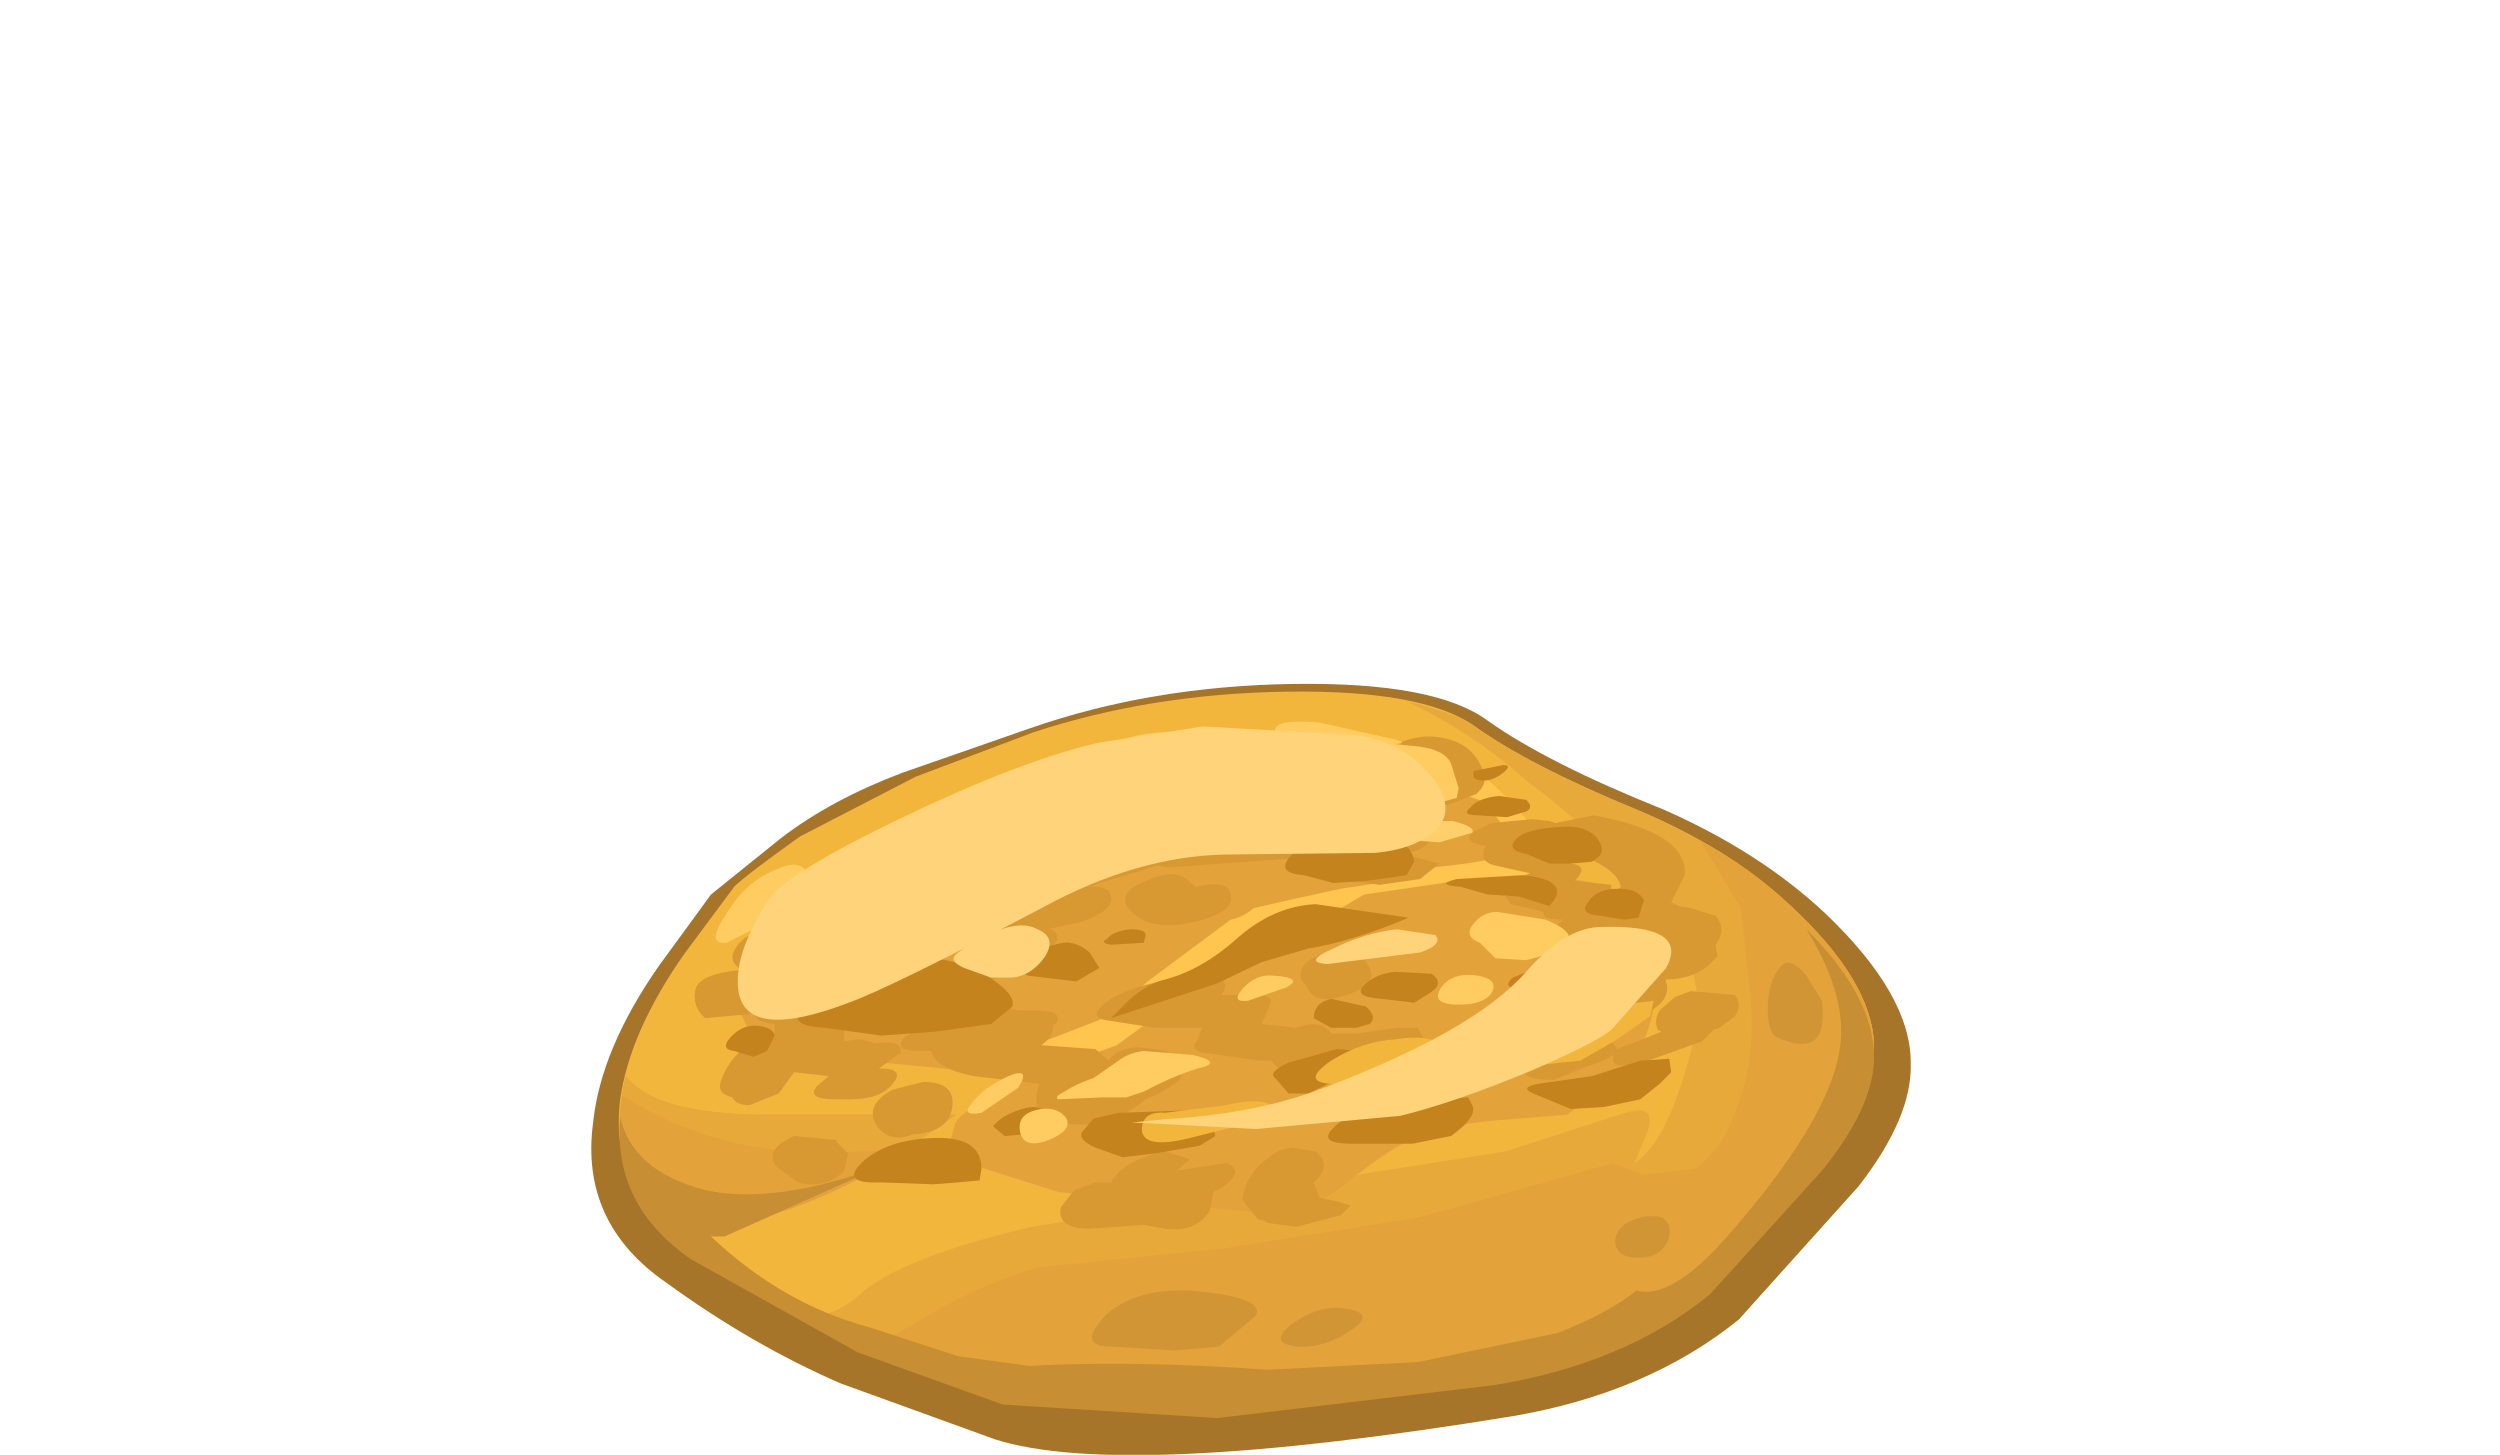 <?xml version="1.0" encoding="UTF-8" standalone="no"?>
<svg xmlns:xlink="http://www.w3.org/1999/xlink" height="37.65px" width="64.7px" xmlns="http://www.w3.org/2000/svg">
  <g transform="matrix(1.0, 0.0, 0.0, 1.0, 0.0, 0.0)">
    <use height="19.95" transform="matrix(1.0, 0.0, 0.0, 1.0, 15.3, 17.7)" width="34.15" xlink:href="#shape0"/>
    <use height="8.95" transform="matrix(0.85, 0.0, 0.0, 0.85, 19.1, 18.8)" width="21.55" xlink:href="#sprite0"/>
    <use height="6.15" transform="matrix(0.85, 0.0, 0.0, 0.85, 29.262, 23.992)" width="16.45" xlink:href="#sprite1"/>
  </g>
  <defs>
    <g id="shape0" transform="matrix(1.0, 0.0, 0.0, 1.0, -15.3, -17.7)">
      <path d="M38.5 18.65 Q40.05 19.75 43.05 20.95 45.55 22.05 47.25 23.65 49.45 25.75 49.45 27.5 49.5 28.9 48.1 30.7 L45.0 34.15 Q42.65 36.05 39.15 36.65 29.05 38.3 25.75 37.25 L21.75 35.8 Q19.45 34.8 17.25 33.2 15.0 31.65 15.35 29.05 15.55 27.15 17.05 25.0 L18.4 23.15 20.2 21.7 Q21.5 20.7 23.35 20.0 L26.65 18.85 Q29.8 17.75 33.5 17.7 37.15 17.65 38.5 18.65" fill="#a6752a" fill-rule="evenodd" stroke="none"/>
      <path d="M33.3 17.9 Q36.75 17.85 38.1 18.75 39.55 19.8 42.35 20.95 44.75 21.95 46.35 23.45 48.45 25.4 48.5 27.05 48.5 28.35 47.15 30.0 L44.25 33.2 Q42.05 35.0 38.65 35.55 L25.95 36.1 22.2 34.75 17.9 32.35 Q15.75 30.85 16.05 28.45 16.3 26.7 17.7 24.7 L19.0 22.95 Q19.3 22.65 20.7 21.65 L23.7 20.1 26.75 18.95 Q29.8 17.95 33.3 17.9" fill="#f2b63d" fill-rule="evenodd" stroke="none"/>
      <path d="M17.15 31.7 Q15.6 30.15 16.2 27.85 16.95 28.85 19.9 28.85 L24.75 28.85 22.25 30.5 Q19.25 32.05 17.15 31.7" fill="#e3a33a" fill-rule="evenodd" stroke="none"/>
      <path d="M42.35 20.95 Q44.75 21.95 46.35 23.45 48.45 25.4 48.5 27.05 48.5 28.35 47.15 30.0 L44.25 33.2 Q42.05 35.0 38.65 35.55 L25.95 36.1 Q22.85 35.1 20.85 34.1 21.65 34.05 22.25 33.5 23.3 32.55 26.7 31.75 L33.55 30.65 38.95 29.8 41.9 28.85 Q42.9 28.5 42.65 29.25 L42.3 30.1 Q43.2 29.55 43.85 26.85 44.6 24.05 39.5 20.2 38.1 18.95 36.4 18.15 37.5 18.4 38.1 18.75 39.55 19.8 42.35 20.95" fill="#e8a93b" fill-rule="evenodd" stroke="none"/>
      <path d="M21.95 29.8 Q18.7 30.0 16.1 28.35 L16.2 27.85 Q16.95 28.85 19.9 28.85 L24.75 28.85 23.45 29.75 21.95 29.8" fill="#e8a93b" fill-rule="evenodd" stroke="none"/>
      <path d="M46.35 23.45 Q48.45 25.4 48.5 27.05 48.5 28.35 47.15 30.0 L44.25 33.2 Q42.05 35.0 38.65 35.55 L25.95 36.1 22.55 34.9 24.35 33.85 Q25.65 33.15 26.85 32.8 L31.7 32.3 36.75 31.5 41.75 30.1 42.5 30.4 43.85 30.25 Q44.6 29.75 44.95 28.65 45.45 27.4 45.3 25.75 L45.05 23.5 44.0 21.75 Q45.3 22.45 46.35 23.45" fill="#e3a33a" fill-rule="evenodd" stroke="none"/>
      <path d="M46.75 24.05 Q48.55 25.85 48.5 27.45 48.45 28.7 47.15 30.3 L44.25 33.5 Q42.05 35.3 38.65 35.85 L31.5 36.7 25.95 36.35 22.2 35.0 17.9 32.6 Q15.85 31.2 16.05 28.9 16.35 30.3 18.25 30.8 20.05 31.2 22.9 30.15 L18.75 32.0 18.4 32.0 Q20.25 33.75 22.5 34.35 L24.8 35.1 26.65 35.35 Q29.35 35.2 32.8 35.45 L36.7 35.25 40.3 34.5 Q41.6 34.0 42.35 33.4 43.25 33.65 44.7 32.0 47.65 28.65 47.65 26.7 47.65 25.5 46.75 24.05" fill="#c78e33" fill-rule="evenodd" stroke="none"/>
      <path d="M33.9 18.95 L37.15 19.5 Q38.25 19.7 39.45 21.15 40.6 22.45 40.6 23.2 L41.25 24.35 Q41.9 25.2 41.75 26.0 41.55 26.95 39.9 27.5 L36.2 28.4 32.35 29.2 28.8 29.4 Q27.4 29.2 29.3 28.05 30.5 27.3 31.75 26.85 L27.35 27.7 24.85 27.65 21.2 26.6 Q19.1 25.9 19.65 24.5 20.0 23.4 21.6 22.45 23.95 21.1 29.75 19.35 L33.9 18.95" fill="#ffc54f" fill-rule="evenodd" stroke="none"/>
      <path d="M33.85 20.2 Q34.75 20.9 33.0 21.5 31.85 21.85 30.8 22.5 L28.9 23.65 26.5 24.45 23.75 25.15 21.5 25.25 Q20.7 24.9 21.0 24.25 21.3 23.6 22.3 22.95 23.35 22.25 24.35 21.95 L26.8 21.0 29.1 20.2 Q32.85 19.5 33.85 20.2" fill="#ffcc63" fill-rule="evenodd" stroke="none"/>
      <path d="M35.75 25.15 L39.45 24.7 39.8 25.2 Q40.0 25.55 39.6 25.75 L38.4 26.35 36.7 26.8 34.85 26.9 32.7 27.55 31.0 28.1 Q30.1 28.25 31.6 27.35 31.9 27.2 33.55 26.2 35.1 25.3 35.75 25.15" fill="#ffcc63" fill-rule="evenodd" stroke="none"/>
      <path d="M30.75 33.4 Q32.75 33.55 32.5 34.05 L31.55 34.85 30.4 34.95 28.75 34.85 Q27.85 34.85 28.6 34.05 29.35 33.35 30.75 33.4" fill="#d19536" fill-rule="evenodd" stroke="none"/>
      <path d="M34.7 33.85 Q35.65 33.95 35.0 34.4 34.3 34.9 33.55 34.85 32.8 34.75 33.45 34.25 34.1 33.8 34.7 33.85" fill="#d19536" fill-rule="evenodd" stroke="none"/>
      <path d="M42.5 31.5 Q43.3 31.35 43.2 32.0 43.05 32.55 42.4 32.55 41.8 32.55 41.8 32.1 41.85 31.65 42.5 31.5" fill="#d19536" fill-rule="evenodd" stroke="none"/>
      <path d="M47.15 25.9 Q47.35 27.45 46.0 26.85 45.75 26.75 45.75 26.1 45.75 25.45 46.05 25.05 46.3 24.7 46.75 25.25 L47.15 25.9" fill="#d19536" fill-rule="evenodd" stroke="none"/>
      <path d="M37.45 20.4 L38.4 20.75 38.85 21.3 39.15 21.95 Q39.15 22.25 37.05 22.45 L36.3 22.65 35.7 22.85 34.7 23.0 33.55 23.25 32.45 23.5 Q32.15 23.75 31.85 23.8 L29.7 25.4 28.7 26.3 27.15 26.9 Q26.5 27.0 26.3 27.4 26.2 27.75 25.4 27.75 L22.35 27.45 20.3 27.2 19.5 26.9 19.15 26.2 Q18.95 25.8 19.25 25.65 L19.65 25.35 20.25 24.1 21.4 23.05 Q22.35 22.35 23.0 22.15 L25.95 20.85 28.95 19.6 30.35 19.5 31.7 19.45 34.65 20.05 36.25 20.1 37.45 20.4" fill="#e3a33a" fill-rule="evenodd" stroke="none"/>
      <path d="M42.9 24.9 Q42.9 26.9 41.9 27.9 L40.55 28.85 38.65 29.0 Q37.25 29.15 36.6 29.45 36.0 29.7 34.8 30.65 33.85 31.45 32.65 31.4 L29.8 31.1 27.4 30.85 25.65 30.3 Q24.65 30.0 24.55 29.7 L24.7 29.15 Q24.75 28.55 28.9 27.05 L30.0 26.25 31.25 25.55 33.2 24.4 35.3 23.15 37.7 22.8 40.4 22.7 41.55 22.9 42.05 23.5 Q42.9 24.0 42.9 24.9" fill="#e3a33a" fill-rule="evenodd" stroke="none"/>
      <path d="M35.8 20.55 L35.25 20.5 35.2 20.7 35.2 20.85 35.5 20.85 35.55 20.8 35.8 20.55 M37.35 19.1 Q38.15 19.25 38.4 20.0 38.5 20.3 38.2 20.55 L37.55 20.8 36.9 21.0 36.75 21.0 37.1 21.5 Q37.05 22.0 36.3 22.1 L37.25 22.35 36.75 22.75 35.7 22.9 34.35 22.7 34.1 22.65 34.25 22.35 35.0 22.1 34.6 22.05 33.7 22.2 30.2 22.45 29.95 22.4 28.15 22.95 28.1 22.95 Q28.7 22.9 28.75 23.2 28.85 23.55 28.0 23.85 L27.1 24.05 Q27.4 24.05 27.35 24.35 L27.05 24.7 25.6 25.4 Q25.15 25.6 25.2 25.7 L25.75 25.85 26.0 26.05 26.35 26.15 26.8 26.15 Q27.5 26.15 27.35 26.45 L27.25 26.55 Q27.3 26.8 26.95 27.05 L28.35 27.15 28.7 27.45 Q28.85 27.15 29.45 27.1 L30.2 27.2 30.45 27.55 Q30.7 27.85 30.4 28.05 L30.0 28.3 29.65 28.45 Q29.0 29.0 28.1 29.1 26.5 29.15 26.9 28.05 L25.2 27.85 Q24.2 27.65 24.1 27.2 L23.8 27.2 Q23.1 27.2 23.4 26.85 L23.95 26.5 Q23.0 25.95 23.75 25.35 L25.2 24.65 24.95 24.5 24.8 24.15 25.1 23.85 27.8 23.0 27.9 22.95 Q27.4 22.95 27.25 22.65 L27.05 22.7 26.5 23.1 Q25.9 23.3 25.15 23.8 L24.15 24.1 Q24.6 24.3 24.2 24.65 23.7 25.05 23.0 24.95 L22.65 24.9 Q22.25 24.65 22.8 24.35 23.25 24.0 23.7 24.05 L23.9 23.8 24.45 23.5 23.95 23.2 Q23.9 22.95 24.45 22.7 L26.1 22.15 27.75 21.55 29.05 20.75 30.4 20.05 Q31.15 19.8 31.25 20.2 31.3 20.6 30.6 20.85 L30.25 21.0 31.15 20.95 Q31.95 20.95 31.85 21.6 L33.0 21.5 33.0 21.4 33.15 21.25 Q33.2 20.95 33.55 20.7 L33.6 20.6 33.75 20.4 32.65 20.35 Q32.15 20.25 32.55 19.95 33.1 19.55 33.7 19.6 L35.55 19.8 35.95 19.35 Q36.7 18.95 37.35 19.1" fill="#d99932" fill-rule="evenodd" stroke="none"/>
      <path d="M32.65 26.5 L33.55 26.6 Q34.2 26.35 34.45 26.75 L35.1 26.75 36.15 26.6 36.7 26.6 36.9 27.0 Q36.75 27.5 35.95 27.6 L34.35 27.9 Q33.3 28.0 32.9 27.45 L32.6 27.45 31.2 27.25 Q30.75 27.2 31.0 26.9 L31.1 26.6 29.9 26.6 28.6 26.4 Q28.1 26.3 28.75 25.85 29.75 25.3 31.2 25.3 31.95 25.3 31.6 25.75 L32.55 25.75 Q33.0 25.75 32.85 26.05 L32.65 26.5" fill="#d99932" fill-rule="evenodd" stroke="none"/>
      <path d="M35.45 25.05 Q35.65 25.5 34.85 25.75 34.0 26.05 33.8 25.5 L33.7 25.4 Q33.5 24.9 34.35 24.65 35.15 24.4 35.35 24.9 L35.45 25.05" fill="#d99932" fill-rule="evenodd" stroke="none"/>
      <path d="M41.25 21.1 Q43.7 21.55 43.6 22.65 L43.25 23.35 43.45 23.45 43.75 23.5 44.4 23.7 Q44.7 24.05 44.4 24.45 L44.45 24.75 44.2 25.0 Q43.75 25.35 43.1 25.35 43.3 25.85 42.65 26.2 L41.65 26.15 41.55 26.2 40.9 26.75 Q40.2 26.95 40.05 27.1 L38.85 27.2 Q38.6 27.05 38.65 26.75 L38.95 26.35 Q39.6 25.8 40.6 25.6 L40.8 25.6 40.85 25.45 Q40.9 25.2 41.45 25.05 L42.3 24.95 42.7 25.0 42.75 25.0 42.9 24.85 43.1 24.65 43.05 24.6 42.35 24.4 42.05 24.7 Q40.1 25.7 39.8 24.55 L40.1 24.15 40.45 23.8 Q39.9 23.8 39.95 23.6 L39.1 23.4 38.95 23.2 39.45 22.65 39.6 22.6 38.7 22.4 Q38.25 22.3 38.45 21.9 L38.1 21.8 Q37.9 21.65 38.2 21.5 L38.6 21.3 39.65 21.2 40.1 21.25 40.25 21.3 41.25 21.1 M41.7 22.9 L41.7 22.95 41.7 23.05 41.65 23.3 41.5 23.4 41.95 22.95 Q41.85 22.5 40.95 22.15 L40.65 22.35 Q41.15 22.4 40.75 22.8 L41.7 22.9" fill="#d99932" fill-rule="evenodd" stroke="none"/>
      <path d="M23.9 28.0 Q24.7 28.0 24.65 28.6 24.6 29.25 23.75 29.35 L23.65 29.35 Q23.05 29.6 22.7 29.15 22.35 28.6 23.1 28.2 L23.9 28.0" fill="#d99932" fill-rule="evenodd" stroke="none"/>
      <path d="M19.55 26.15 L19.35 26.25 18.25 26.35 Q17.9 26.05 18.0 25.6 18.1 25.2 19.2 25.1 18.85 24.9 19.0 24.6 19.3 24.05 20.1 24.05 L20.3 24.05 20.75 24.25 20.8 24.65 Q20.5 25.2 19.7 25.2 L19.6 25.2 19.7 25.3 19.8 25.7 Q20.2 25.3 20.65 25.3 21.4 25.3 21.1 25.75 21.7 25.6 21.95 25.9 22.25 26.25 21.75 26.55 L21.85 26.7 21.85 26.95 22.15 26.9 22.3 26.9 22.65 27.0 Q23.4 26.9 23.3 27.25 L22.75 27.65 Q23.45 27.65 23.1 28.05 22.8 28.45 22.0 28.45 L21.6 28.45 Q20.85 28.45 21.15 28.1 L21.45 27.85 20.55 27.75 20.15 28.3 19.4 28.6 Q19.05 28.6 18.95 28.4 18.55 28.3 18.65 28.0 18.95 27.1 19.95 26.75 L20.05 26.75 20.05 26.5 Q19.45 26.45 19.55 26.15" fill="#d99932" fill-rule="evenodd" stroke="none"/>
      <path d="M21.65 29.55 L21.95 29.85 21.85 30.3 Q21.35 30.8 20.65 30.6 L20.1 30.2 Q19.75 29.75 20.55 29.4 L21.65 29.5 21.65 29.55" fill="#d99932" fill-rule="evenodd" stroke="none"/>
      <path d="M32.85 29.95 Q33.05 29.75 33.45 29.7 L34.05 29.8 Q34.5 30.15 34.0 30.6 L34.15 31.0 34.65 31.1 34.95 31.2 34.7 31.45 33.55 31.75 32.8 31.65 32.75 31.6 32.55 31.55 32.15 31.05 Q32.25 30.35 32.85 29.95" fill="#d99932" fill-rule="evenodd" stroke="none"/>
      <path d="M31.75 30.1 Q32.25 30.3 31.6 30.75 L31.4 30.85 31.35 31.15 31.3 31.35 Q30.95 31.9 30.15 31.8 L29.6 31.7 28.2 31.8 Q27.35 31.8 27.45 31.25 L27.8 30.8 28.35 30.6 28.75 30.6 Q29.1 30.0 30.15 29.8 L30.8 30.0 30.45 30.3 30.75 30.25 31.75 30.1" fill="#d99932" fill-rule="evenodd" stroke="none"/>
      <path d="M30.95 22.95 Q31.8 22.75 31.85 23.15 31.95 23.55 31.15 23.8 29.75 24.2 29.2 23.5 28.9 23.1 29.65 22.8 30.45 22.45 30.75 22.8 L30.95 22.95" fill="#d99932" fill-rule="evenodd" stroke="none"/>
      <path d="M42.9 26.65 Q42.8 26.4 42.95 26.15 L43.35 25.8 43.75 25.65 44.9 25.75 Q45.1 26.0 44.9 26.3 L44.5 26.6 44.35 26.65 44.05 26.95 42.65 27.45 Q41.8 27.7 41.75 27.45 L41.75 27.3 41.5 27.45 40.95 27.65 40.2 27.95 Q39.3 27.95 39.5 27.6 L39.55 27.45 39.7 27.25 39.5 27.2 Q39.25 27.2 39.4 27.0 39.5 26.85 39.7 26.8 L40.9 26.55 40.95 26.6 41.6 26.55 Q41.8 26.55 41.8 26.65 L41.55 26.9 41.75 27.0 41.85 27.15 42.5 26.9 43.0 26.7 42.9 26.65" fill="#d99932" fill-rule="evenodd" stroke="none"/>
      <path d="M25.45 25.2 Q26.3 25.7 26.2 26.05 L25.65 26.5 24.2 26.7 22.8 26.8 21.35 26.6 Q20.45 26.55 20.7 26.2 L21.55 25.5 22.3 25.05 23.5 24.8 Q24.5 24.7 25.45 25.2" fill="#c4831d" fill-rule="evenodd" stroke="none"/>
      <path d="M27.5 24.4 Q27.85 24.35 28.2 24.65 L28.45 25.05 27.85 25.4 26.6 25.25 Q26.25 25.1 26.55 24.8 26.8 24.55 27.5 24.4" fill="#c4831d" fill-rule="evenodd" stroke="none"/>
      <path d="M29.25 24.05 Q29.65 24.05 29.65 24.2 L29.6 24.4 28.75 24.45 Q28.45 24.4 28.65 24.3 28.8 24.1 29.25 24.05" fill="#c4831d" fill-rule="evenodd" stroke="none"/>
      <path d="M25.15 22.5 Q25.9 22.35 26.25 22.5 26.6 22.65 26.15 22.9 L25.55 23.1 24.8 23.1 Q24.2 23.2 24.35 22.9 24.5 22.6 25.15 22.5" fill="#c4831d" fill-rule="evenodd" stroke="none"/>
      <path d="M26.2 21.4 Q27.2 21.3 26.85 21.7 26.5 22.1 25.65 22.1 24.9 22.1 25.15 21.8 25.35 21.5 26.2 21.4" fill="#c4831d" fill-rule="evenodd" stroke="none"/>
      <path d="M34.7 21.55 L36.05 21.65 Q36.55 21.9 36.6 22.3 L36.4 22.65 35.35 22.8 34.5 22.85 33.75 22.65 Q33.0 22.6 33.4 22.15 33.8 21.8 34.7 21.55" fill="#c4831d" fill-rule="evenodd" stroke="none"/>
      <path d="M38.8 20.6 L39.5 20.7 Q39.7 20.9 39.5 21.0 L39.0 21.15 38.25 21.1 Q37.8 21.1 38.05 20.9 38.25 20.65 38.8 20.6" fill="#c4831d" fill-rule="evenodd" stroke="none"/>
      <path d="M38.9 19.8 Q39.15 19.8 38.9 20.0 38.65 20.2 38.4 20.2 38.05 20.2 38.15 19.95 L38.9 19.8" fill="#c4831d" fill-rule="evenodd" stroke="none"/>
      <path d="M39.4 22.65 Q40.5 22.75 40.25 23.25 L40.1 23.45 39.3 23.2 38.5 23.15 37.8 22.95 Q37.1 22.9 37.7 22.75 L39.4 22.65" fill="#c4831d" fill-rule="evenodd" stroke="none"/>
      <path d="M33.85 24.55 L32.65 24.9 31.5 25.45 28.75 26.35 29.2 25.9 Q29.7 25.45 30.15 25.35 31.1 25.1 32.0 24.3 32.95 23.45 34.05 23.4 L36.45 23.75 Q35.05 24.35 33.85 24.55" fill="#c4831d" fill-rule="evenodd" stroke="none"/>
      <path d="M21.4 23.15 L22.1 23.2 Q22.25 23.5 21.65 23.75 L21.1 23.95 20.5 23.85 Q19.7 23.8 21.4 23.15" fill="#c4831d" fill-rule="evenodd" stroke="none"/>
      <path d="M19.65 26.55 Q20.0 26.6 20.05 26.8 L19.85 27.2 19.5 27.35 19.0 27.2 Q18.6 27.15 18.95 26.8 19.25 26.5 19.65 26.55" fill="#c4831d" fill-rule="evenodd" stroke="none"/>
      <path d="M24.3 29.45 Q25.4 29.45 25.4 30.25 L25.35 30.55 24.8 30.6 24.15 30.65 22.8 30.6 Q21.65 30.65 22.4 30.0 23.1 29.45 24.3 29.45" fill="#c4831d" fill-rule="evenodd" stroke="none"/>
      <path d="M26.3 28.75 Q26.85 28.55 27.0 28.75 L26.9 29.15 26.6 29.35 26.0 29.4 25.7 29.15 Q25.9 28.9 26.3 28.75" fill="#c4831d" fill-rule="evenodd" stroke="none"/>
      <path d="M30.35 28.75 Q31.15 28.7 31.35 28.95 L31.45 29.4 31.05 29.65 29.9 29.85 29.05 29.95 28.35 29.7 Q27.9 29.5 28.0 29.3 L28.3 28.95 28.95 28.8 30.35 28.75" fill="#c4831d" fill-rule="evenodd" stroke="none"/>
      <path d="M34.6 27.15 L35.25 27.2 Q35.45 27.45 35.0 27.75 L33.85 28.3 33.35 28.3 33.0 27.9 Q32.8 27.75 33.35 27.5 L34.6 27.15" fill="#c4831d" fill-rule="evenodd" stroke="none"/>
      <path d="M35.25 28.8 L37.25 28.45 38.0 28.4 38.1 28.6 Q38.25 28.9 37.55 29.4 L36.55 29.6 35.0 29.6 Q34.15 29.6 34.45 29.25 34.75 28.9 35.25 28.8" fill="#c4831d" fill-rule="evenodd" stroke="none"/>
      <path d="M41.2 27.85 L42.45 27.45 43.2 27.4 43.25 27.75 42.95 28.05 42.45 28.45 41.5 28.65 40.65 28.7 39.8 28.35 Q39.25 28.15 39.8 28.05 L41.2 27.85" fill="#c4831d" fill-rule="evenodd" stroke="none"/>
      <path d="M38.55 26.3 L39.3 26.35 Q39.55 26.4 39.3 26.65 L37.9 26.8 Q37.6 26.75 37.85 26.55 L38.55 26.3" fill="#c4831d" fill-rule="evenodd" stroke="none"/>
      <path d="M36.1 25.15 L37.05 25.2 Q37.4 25.45 37.0 25.7 L36.6 25.95 35.75 25.85 Q35.0 25.8 35.3 25.5 35.6 25.2 36.1 25.15" fill="#c4831d" fill-rule="evenodd" stroke="none"/>
      <path d="M34.45 25.85 L35.35 26.05 Q35.65 26.3 35.45 26.5 L35.1 26.6 34.45 26.6 34.0 26.35 Q34.0 25.95 34.45 25.85" fill="#c4831d" fill-rule="evenodd" stroke="none"/>
      <path d="M39.9 25.0 L41.4 24.9 40.95 25.35 39.5 25.6 Q38.8 25.6 39.15 25.3 L39.9 25.0" fill="#c4831d" fill-rule="evenodd" stroke="none"/>
      <path d="M41.9 23.0 Q42.4 23.0 42.55 23.3 L42.4 23.75 42.05 23.8 41.4 23.7 Q40.85 23.65 41.1 23.35 41.3 23.0 41.9 23.0" fill="#c4831d" fill-rule="evenodd" stroke="none"/>
      <path d="M40.4 21.4 Q41.0 21.35 41.3 21.65 41.55 21.95 41.4 22.15 L41.2 22.3 40.65 22.35 40.1 22.35 39.5 22.1 Q38.95 22.0 39.25 21.7 39.5 21.45 40.4 21.4" fill="#c4831d" fill-rule="evenodd" stroke="none"/>
      <path d="M32.95 19.25 Q34.3 19.05 33.8 19.85 33.6 20.1 33.05 20.15 L32.0 20.1 Q31.55 19.95 31.9 19.65 32.25 19.3 32.95 19.25" fill="#c4831d" fill-rule="evenodd" stroke="none"/>
      <path d="M31.7 20.6 L32.75 20.8 Q33.05 21.1 32.55 21.3 L31.85 21.5 31.05 21.4 Q30.45 21.35 30.75 21.0 31.0 20.65 31.7 20.6" fill="#c4831d" fill-rule="evenodd" stroke="none"/>
      <path d="M29.4 21.5 Q29.9 21.45 30.2 21.7 30.5 21.95 30.15 22.1 L29.6 22.15 28.95 22.0 Q28.45 21.95 28.7 21.75 29.0 21.5 29.4 21.5" fill="#c4831d" fill-rule="evenodd" stroke="none"/>
      <path d="M28.2 21.9 Q28.75 21.9 28.45 22.15 L27.65 22.45 Q27.15 22.5 27.4 22.2 27.65 21.85 28.2 21.9" fill="#c4831d" fill-rule="evenodd" stroke="none"/>
      <path d="M29.6 19.0 Q31.05 18.8 31.45 19.25 31.8 19.7 31.1 20.0 L30.15 20.1 28.9 20.0 Q28.2 20.0 28.5 19.55 28.8 19.15 29.6 19.0" fill="#ffcc61" fill-rule="evenodd" stroke="none"/>
      <path d="M23.25 21.65 Q24.25 21.5 24.35 22.1 24.45 22.65 23.2 22.75 22.0 22.9 22.25 22.3 22.5 21.75 23.25 21.65" fill="#ffcc61" fill-rule="evenodd" stroke="none"/>
      <path d="M36.15 24.05 L37.15 24.2 Q37.35 24.45 36.75 24.65 L34.35 24.95 Q33.7 24.9 34.5 24.55 35.3 24.15 36.15 24.05" fill="#ffd37a" fill-rule="evenodd" stroke="none"/>
      <path d="M37.55 19.75 L37.75 20.4 37.7 20.65 37.15 20.8 36.4 20.8 35.55 20.7 34.4 20.8 33.2 20.65 Q32.65 20.4 32.85 20.25 L33.4 19.85 33.35 19.45 33.0 18.9 Q33.0 18.6 34.15 18.7 L36.15 19.15 Q36.45 19.25 36.05 19.25 L36.5 19.3 Q37.35 19.35 37.55 19.75" fill="#ffcc61" fill-rule="evenodd" stroke="none"/>
      <path d="M26.75 20.5 Q27.3 20.4 26.8 20.85 26.35 21.25 25.75 21.25 25.1 21.35 25.6 20.95 26.05 20.6 26.75 20.5" fill="#ffcc61" fill-rule="evenodd" stroke="none"/>
      <path d="M26.85 24.05 Q27.35 24.25 27.05 24.75 26.7 25.25 26.2 25.3 L25.65 25.3 24.95 25.05 Q24.5 24.85 24.8 24.65 L25.2 24.35 25.9 24.05 Q26.5 23.85 26.85 24.05" fill="#ffd37a" fill-rule="evenodd" stroke="none"/>
      <path d="M32.95 25.25 Q33.75 25.3 33.3 25.55 L32.3 25.9 Q31.85 25.95 32.15 25.6 32.5 25.2 32.95 25.25" fill="#ffcc61" fill-rule="evenodd" stroke="none"/>
      <path d="M38.75 23.6 L40.0 23.8 Q40.6 24.05 40.6 24.25 L40.4 24.6 39.5 24.85 38.7 24.8 38.3 24.4 Q37.9 24.25 38.1 23.95 38.35 23.6 38.75 23.6" fill="#ffcc61" fill-rule="evenodd" stroke="none"/>
      <path d="M32.7 21.05 Q33.55 21.05 33.7 21.35 33.85 21.6 33.3 21.8 L32.8 21.85 32.0 21.7 Q31.35 21.65 31.7 21.35 L32.7 21.05" fill="#ffd37a" fill-rule="evenodd" stroke="none"/>
      <path d="M26.95 28.7 Q27.4 28.65 27.6 28.95 27.75 29.25 27.15 29.5 26.5 29.75 26.4 29.3 26.3 28.8 26.95 28.7" fill="#ffcc61" fill-rule="evenodd" stroke="none"/>
      <path d="M23.4 23.85 Q23.8 23.75 23.95 24.15 24.0 24.55 23.55 24.8 L22.4 25.1 21.3 25.3 Q20.85 25.45 21.05 25.1 L21.45 24.55 Q21.75 24.35 23.4 23.85" fill="#ffcc61" fill-rule="evenodd" stroke="none"/>
      <path d="M20.1 22.5 Q20.75 22.2 20.9 22.65 21.05 23.05 20.5 23.35 L19.6 24.0 18.8 24.4 Q18.25 24.45 18.8 23.65 19.3 22.8 20.1 22.5" fill="#ffcc61" fill-rule="evenodd" stroke="none"/>
      <path d="M29.6 27.2 L30.85 27.3 Q31.55 27.45 31.2 27.6 30.55 27.75 29.6 28.25 L29.15 28.4 28.55 28.4 27.4 28.45 Q27.25 28.4 27.55 28.25 27.85 28.05 28.3 27.9 L28.95 27.45 Q29.2 27.25 29.6 27.2" fill="#ffcc61" fill-rule="evenodd" stroke="none"/>
      <path d="M39.65 26.6 L41.55 26.05 42.8 25.9 42.7 26.3 41.85 26.9 40.9 27.45 39.45 27.6 Q38.4 27.75 38.75 27.3 39.0 26.9 39.65 26.6" fill="#f2b63d" fill-rule="evenodd" stroke="none"/>
      <path d="M38.25 25.25 Q38.8 25.35 38.6 25.7 38.4 26.0 37.75 26.0 37.0 26.0 37.3 25.55 37.6 25.15 38.25 25.25" fill="#ffcc61" fill-rule="evenodd" stroke="none"/>
      <path d="M37.6 21.25 Q38.2 21.4 38.1 21.55 L37.25 21.8 36.55 21.75 36.05 21.5 Q35.55 21.4 36.2 21.25 L37.6 21.25" fill="#ffcf6b" fill-rule="evenodd" stroke="none"/>
      <path d="M30.15 28.8 L31.75 28.6 Q32.55 28.4 32.9 28.6 33.3 28.8 32.8 28.95 L30.8 29.45 Q29.6 29.75 29.55 29.25 29.55 28.75 30.15 28.8" fill="#f2b63d" fill-rule="evenodd" stroke="none"/>
      <path d="M26.1 27.85 Q26.7 27.6 26.35 28.15 L25.4 28.8 Q24.85 28.9 25.15 28.55 25.45 28.15 26.1 27.85" fill="#ffcc63" fill-rule="evenodd" stroke="none"/>
      <path d="M36.1 26.9 Q37.3 26.7 37.55 27.35 37.75 27.95 36.7 28.3 L35.5 28.4 34.45 28.05 Q33.65 28.0 34.45 27.45 35.25 26.95 36.1 26.9" fill="#f2b63d" fill-rule="evenodd" stroke="none"/>
    </g>
    <g id="sprite0" transform="matrix(1.0, 0.0, 0.0, 1.0, 0.0, 0.0)">
      <use height="8.95" transform="matrix(1.0, 0.0, 0.0, 1.0, 0.0, 0.0)" width="21.55" xlink:href="#shape1"/>
    </g>
    <g id="shape1" transform="matrix(1.0, 0.0, 0.0, 1.0, 0.0, 0.0)">
      <path d="M21.05 1.45 Q21.95 2.5 21.2 3.2 20.55 3.75 19.4 3.85 L14.85 3.9 Q12.15 3.95 9.3 5.5 4.65 7.95 3.4 8.4 0.15 9.65 0.0 7.95 -0.1 6.85 0.95 5.25 1.5 4.45 5.05 2.75 8.6 1.05 10.95 0.5 L14.15 0.0 18.6 0.25 Q20.1 0.35 21.05 1.45" fill="#ffd37a" fill-rule="evenodd" stroke="none"/>
    </g>
    <g id="sprite1" transform="matrix(1.0, 0.0, 0.0, 1.0, -0.25, -0.05)">
      <use height="6.15" transform="matrix(1.0, 0.0, 0.0, 1.0, 0.25, 0.05)" width="16.45" xlink:href="#shape2"/>
    </g>
    <g id="shape2" transform="matrix(1.0, 0.0, 0.0, 1.0, -0.25, -0.05)">
      <path d="M14.5 0.05 Q17.3 -0.05 16.55 1.3 L15.0 3.05 Q14.8 3.4 12.5 4.4 10.1 5.4 8.45 5.8 L4.05 6.2 0.3 6.0 1.3 5.9 Q3.9 5.75 5.85 5.05 10.7 3.25 12.3 1.4 13.45 0.1 14.5 0.05" fill="#ffd37a" fill-rule="evenodd" stroke="none"/>
    </g>
  </defs>
</svg>
